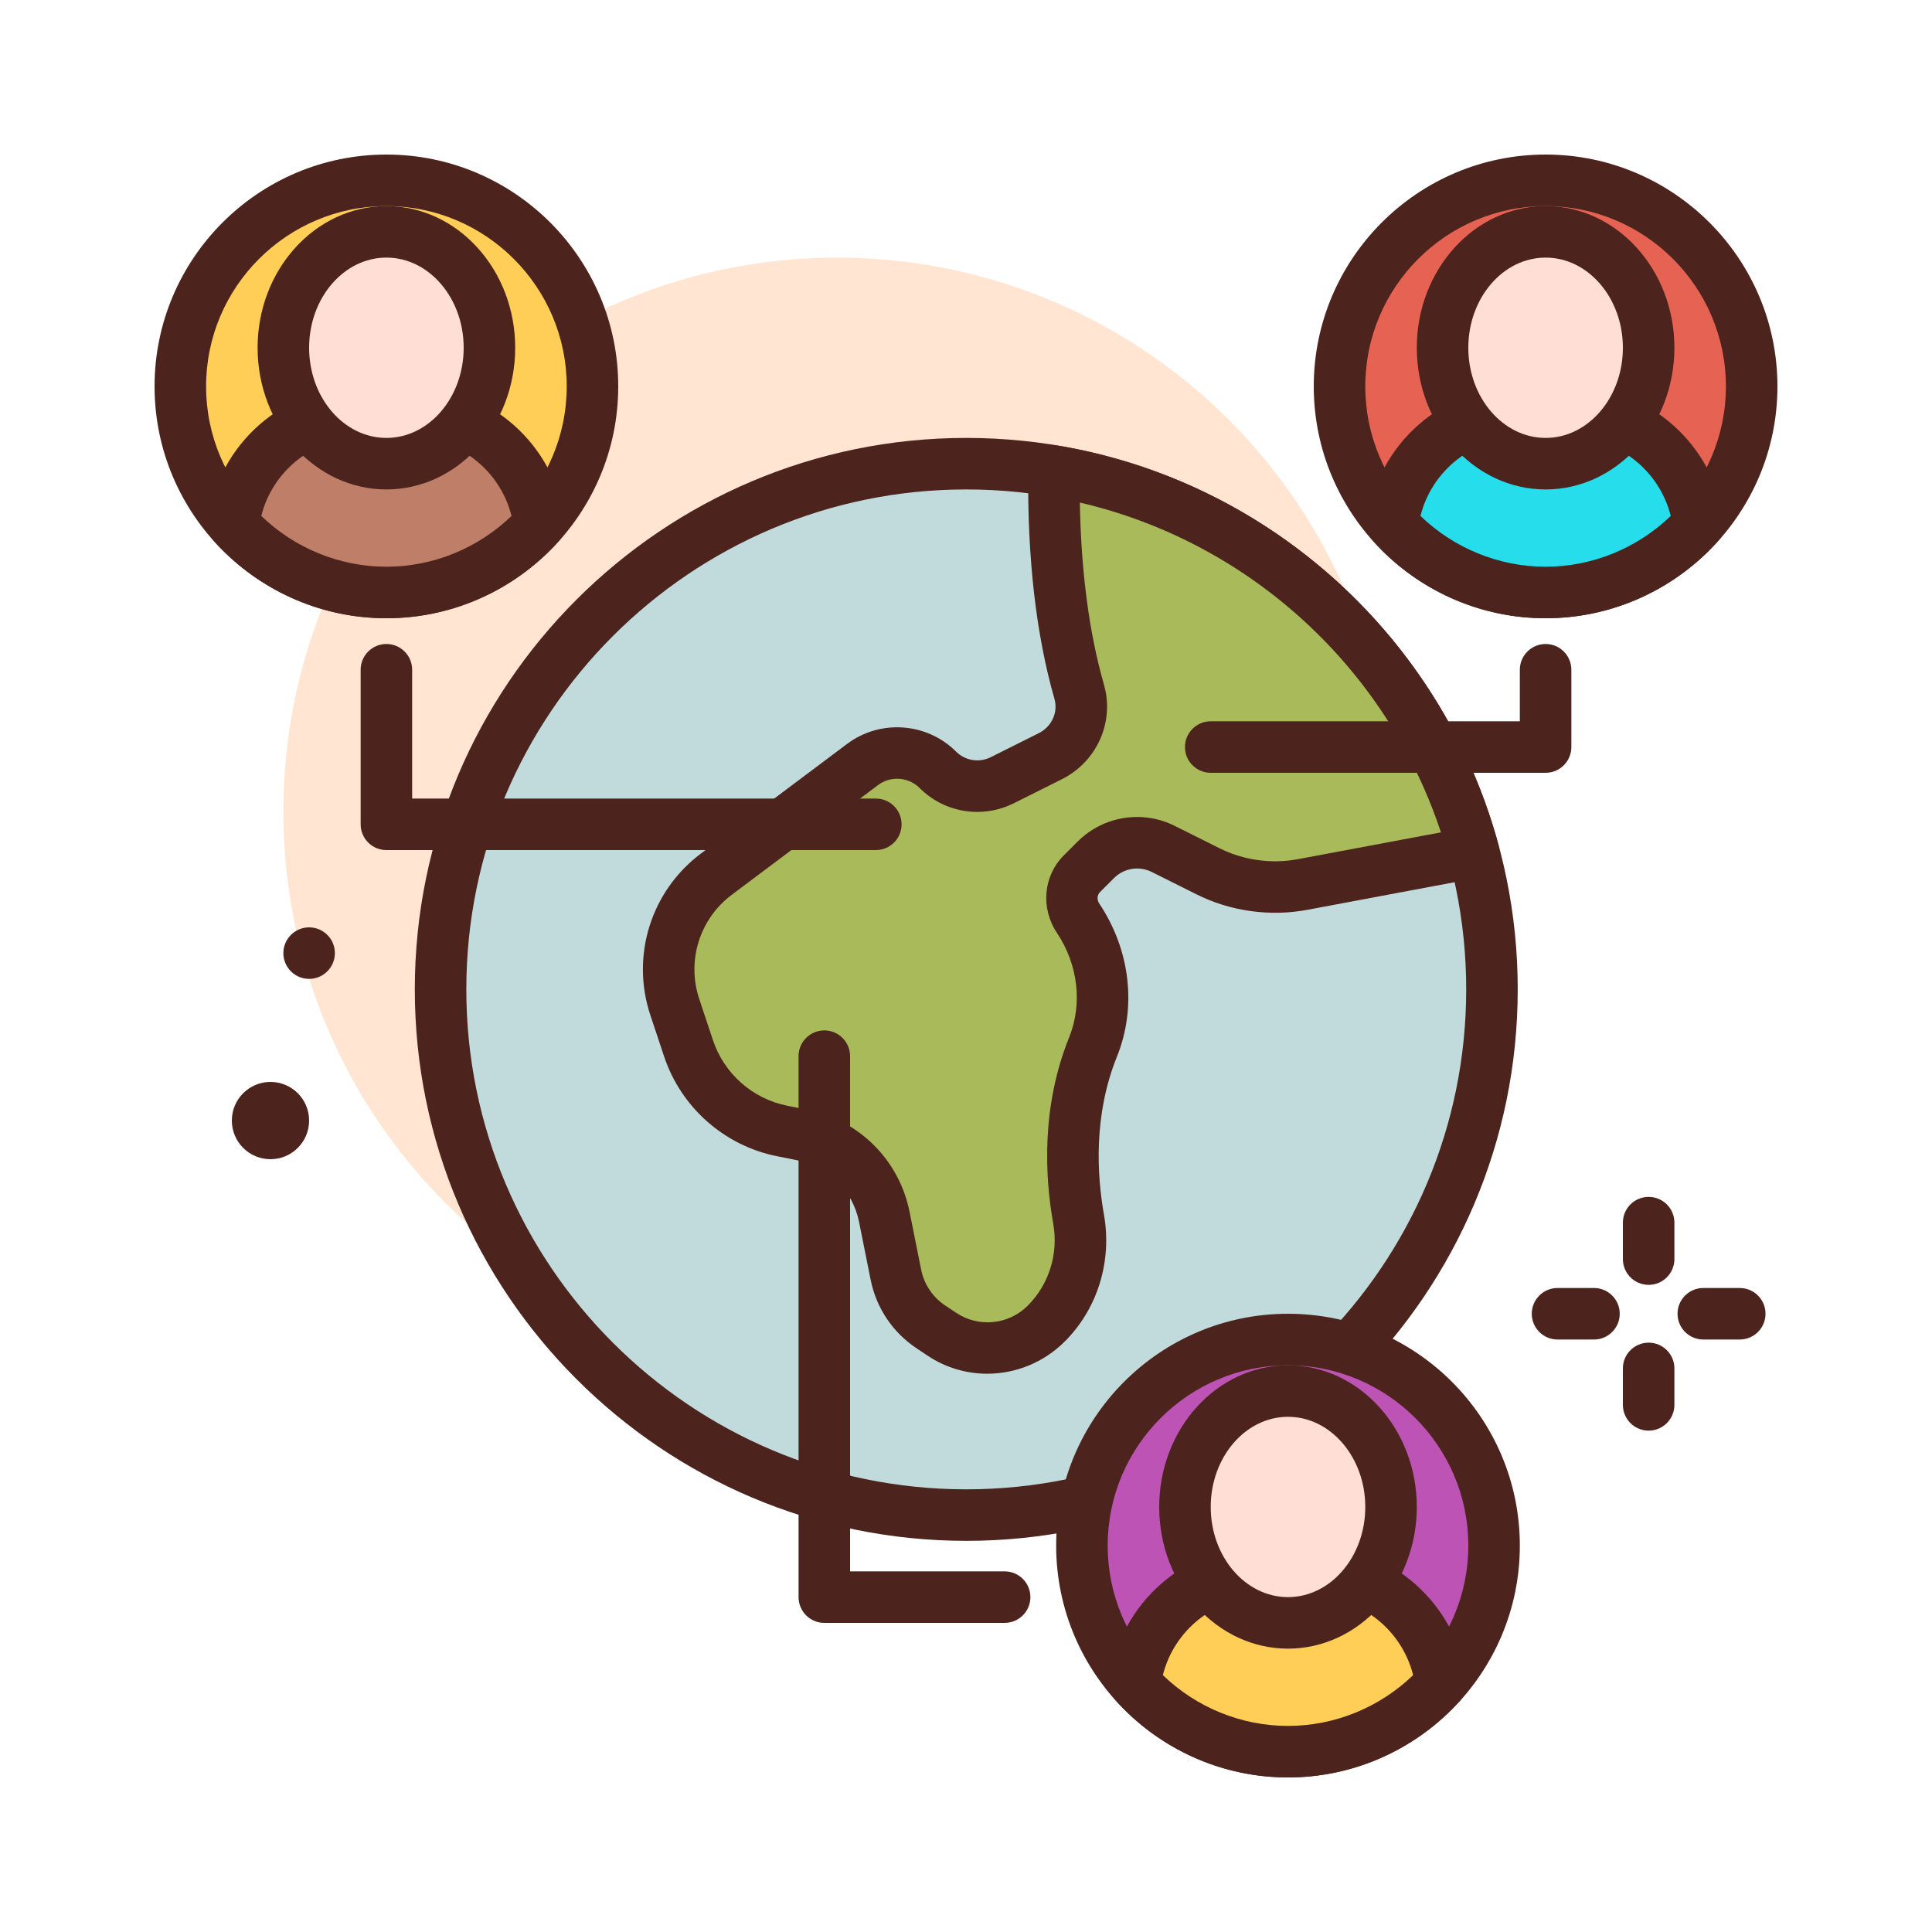 <svg id="spreading" enable-background="new 0 0 300 300" height="512" viewBox="0 0 300 300" width="512" xmlns="http://www.w3.org/2000/svg"><g><circle cx="130" cy="126" fill="#ffe5d2" r="86"/><circle cx="42" cy="174" fill="#4c241d" r="6"/><g><circle cx="150.041" cy="153.631" fill="#c1dbdc" r="81.631"/><path d="m150.039 239.262c-47.215 0-85.629-38.414-85.629-85.631s38.414-85.631 85.629-85.631c47.219 0 85.633 38.414 85.633 85.631s-38.414 85.631-85.633 85.631zm0-163.262c-42.805 0-77.629 34.824-77.629 77.631s34.824 77.631 77.629 77.631c42.809 0 77.633-34.824 77.633-77.631s-34.824-77.631-77.633-77.631z" fill="#4c241d"/></g><g><path d="m163.666 73.154c-.117 10.057.614 22.748 3.917 34.286 1.132 3.954-.814 8.143-4.492 9.982l-7.464 3.732c-3.336 1.668-7.365 1.014-10.002-1.623-3.144-3.144-8.121-3.497-11.677-.83l-22.711 17.033c-6.371 4.779-8.97 13.098-6.452 20.654l2.133 6.401c2.191 6.574 7.737 11.47 14.532 12.829l3.162.633c6.41 1.282 11.421 6.293 12.703 12.703l1.792 8.958c.665 3.325 2.624 6.25 5.445 8.131l1.714 1.143c5.071 3.381 11.823 2.712 16.133-1.597l.123-.123c4.235-4.236 6.006-10.28 4.959-16.178-1.219-6.869-1.732-16.844 2.238-26.687 2.65-6.57 1.658-14.068-2.272-19.962-.062-.093-.095-.142-.095-.142-1.451-2.177-1.164-5.013.652-6.828l2.143-2.143c2.765-2.764 6.988-3.45 10.485-1.702l6.915 3.458c4.554 2.277 9.727 3.001 14.731 2.063l26.575-4.983c-8.206-30.487-33.618-53.901-65.187-59.208z" fill="#a9ba5a"/><path d="m153.301 213.311c-3.219 0-6.441-.92-9.254-2.797l-1.715-1.143c-3.73-2.486-6.266-6.277-7.145-10.676l-1.793-8.957c-.969-4.842-4.723-8.596-9.566-9.566l-3.164-.633c-8.18-1.635-14.902-7.568-17.539-15.484l-2.133-6.402c-3.07-9.203.082-19.299 7.848-25.119l22.711-17.031c5.109-3.836 12.379-3.326 16.902 1.201 1.422 1.42 3.586 1.77 5.383.873l7.465-3.732c2.004-1.002 3.027-3.232 2.438-5.303-2.859-9.986-4.227-21.908-4.07-35.434.016-1.168.539-2.273 1.434-3.021.898-.748 2.059-1.074 3.23-.877 32.871 5.527 59.715 29.906 68.387 62.111.289 1.076.117 2.225-.477 3.168s-1.555 1.598-2.648 1.803l-26.574 4.984c-5.824 1.092-11.957.236-17.262-2.418l-6.914-3.457c-1.953-.975-4.316-.6-5.867.953l-2.145 2.143c-.473.471-.535 1.205-.152 1.781 4.859 7.283 5.852 16.135 2.75 23.82-3.648 9.045-3.105 18.311-2.012 24.49 1.289 7.25-.98 14.617-6.066 19.705-3.322 3.318-7.681 5.018-12.052 5.018zm-14-92.389c-1.035 0-2.074.322-2.949.979l-22.715 17.033c-5.004 3.752-7.035 10.258-5.059 16.189l2.133 6.402c1.734 5.199 6.148 9.096 11.523 10.17l3.164.633c8.02 1.605 14.238 7.824 15.84 15.842l1.793 8.957c.461 2.303 1.789 4.287 3.738 5.588l1.715 1.143c3.477 2.318 8.133 1.854 11.086-1.098 3.363-3.365 4.801-8.094 3.973-12.773-1.281-7.211-1.891-18.076 2.465-28.883 2.113-5.232 1.406-11.307-1.887-16.248-2.578-3.869-2.098-8.861 1.051-12.016l2.148-2.146c3.988-3.986 10.055-4.971 15.102-2.449l6.914 3.457c3.746 1.879 8.094 2.48 12.207 1.711l22.207-4.164c-8.465-25.617-29.824-45.109-56.07-51.213.188 10.748 1.445 20.252 3.75 28.305 1.652 5.77-1.102 11.936-6.551 14.66l-7.465 3.732c-4.891 2.439-10.762 1.486-14.617-2.373-.953-.952-2.223-1.438-3.496-1.438z" fill="#4c241d"/></g><g fill="#4c241d"><circle cx="48" cy="148" r="4"/><path d="m256 199.512c-2.211 0-4-1.791-4-4v-5.66c0-2.209 1.789-4 4-4s4 1.791 4 4v5.66c0 2.209-1.789 4-4 4z"/><path d="m256 222.148c-2.211 0-4-1.791-4-4v-5.66c0-2.209 1.789-4 4-4s4 1.791 4 4v5.66c0 2.209-1.789 4-4 4z"/><path d="m247.512 208h-5.66c-2.211 0-4-1.791-4-4s1.789-4 4-4h5.66c2.211 0 4 1.791 4 4s-1.789 4-4 4z"/><path d="m270.148 208h-5.66c-2.211 0-4-1.791-4-4s1.789-4 4-4h5.66c2.211 0 4 1.791 4 4s-1.789 4-4 4z"/></g><g><circle cx="60" cy="60" fill="#ffce56" r="32"/><path d="m60 96c-19.852 0-36-16.15-36-36s16.148-36 36-36 36 16.15 36 36-16.148 36-36 36zm0-64c-15.438 0-28 12.561-28 28s12.562 28 28 28 28-12.561 28-28-12.562-28-28-28z" fill="#4c241d"/></g><g><path d="m83.739 81.405c-1.285-9.807-9.582-17.405-19.739-17.405h-8c-10.157 0-18.454 7.598-19.739 17.405 5.857 6.491 14.308 10.595 23.739 10.595s17.882-4.104 23.739-10.595z" fill="#bf7e68"/><path d="m60 96c-10.141 0-19.875-4.344-26.707-11.916-.785-.869-1.148-2.039-.996-3.199 1.558-11.906 11.75-20.885 23.703-20.885h8c11.953 0 22.145 8.979 23.703 20.885.152 1.16-.211 2.33-.996 3.199-6.832 7.572-16.566 11.916-26.707 11.916zm-19.43-15.889c5.211 5.035 12.192 7.889 19.43 7.889s14.219-2.854 19.43-7.889c-1.758-7.019-8.094-12.111-15.43-12.111h-8c-7.336 0-13.672 5.092-15.43 12.111z" fill="#4c241d"/></g><g><ellipse cx="60" cy="54" fill="#ffded5" rx="16" ry="18"/><path d="m60 76c-11.027 0-20-9.869-20-22s8.973-22 20-22 20 9.869 20 22-8.973 22-20 22zm0-36c-6.617 0-12 6.281-12 14s5.383 14 12 14 12-6.281 12-14-5.383-14-12-14z" fill="#4c241d"/></g><g><circle cx="240" cy="60" fill="#e66353" r="32"/><path d="m240 96c-19.852 0-36-16.15-36-36s16.148-36 36-36 36 16.15 36 36-16.148 36-36 36zm0-64c-15.438 0-28 12.561-28 28s12.562 28 28 28 28-12.561 28-28-12.562-28-28-28z" fill="#4c241d"/></g><g><path d="m263.739 81.405c-1.285-9.807-9.582-17.405-19.739-17.405h-8c-10.157 0-18.454 7.598-19.739 17.405 5.857 6.491 14.308 10.595 23.739 10.595s17.882-4.104 23.739-10.595z" fill="#26deeb"/><path d="m240 96c-10.141 0-19.875-4.344-26.707-11.916-.785-.869-1.148-2.039-.996-3.199 1.558-11.906 11.75-20.885 23.703-20.885h8c11.953 0 22.145 8.979 23.703 20.885.152 1.16-.211 2.33-.996 3.199-6.832 7.572-16.566 11.916-26.707 11.916zm-19.43-15.889c5.211 5.035 12.192 7.889 19.43 7.889s14.219-2.854 19.43-7.889c-1.758-7.019-8.094-12.111-15.43-12.111h-8c-7.336 0-13.672 5.092-15.43 12.111z" fill="#4c241d"/></g><g><ellipse cx="240" cy="54" fill="#ffded5" rx="16" ry="18"/><path d="m240 76c-11.027 0-20-9.869-20-22s8.973-22 20-22 20 9.869 20 22-8.973 22-20 22zm0-36c-6.617 0-12 6.281-12 14s5.383 14 12 14 12-6.281 12-14-5.383-14-12-14z" fill="#4c241d"/></g><g><circle cx="200" cy="240" fill="#bd53b5" r="32"/><path d="m200 276c-19.852 0-36-16.15-36-36s16.148-36 36-36 36 16.15 36 36-16.148 36-36 36zm0-64c-15.438 0-28 12.561-28 28s12.562 28 28 28 28-12.561 28-28-12.562-28-28-28z" fill="#4c241d"/></g><g><path d="m223.739 261.405c-1.285-9.807-9.582-17.405-19.739-17.405h-8c-10.157 0-18.454 7.598-19.739 17.405 5.857 6.491 14.308 10.595 23.739 10.595s17.882-4.104 23.739-10.595z" fill="#ffce56"/><path d="m200 276c-10.141 0-19.875-4.344-26.707-11.916-.785-.869-1.148-2.039-.996-3.199 1.558-11.906 11.75-20.885 23.703-20.885h8c11.953 0 22.145 8.979 23.703 20.885.152 1.16-.211 2.33-.996 3.199-6.832 7.572-16.566 11.916-26.707 11.916zm-19.43-15.889c5.211 5.035 12.192 7.889 19.43 7.889s14.219-2.854 19.43-7.889c-1.758-7.019-8.094-12.111-15.43-12.111h-8c-7.336 0-13.672 5.092-15.43 12.111z" fill="#4c241d"/></g><g><ellipse cx="200" cy="234" fill="#ffded5" rx="16" ry="18"/><path d="m200 256c-11.027 0-20-9.869-20-22s8.973-22 20-22 20 9.869 20 22-8.973 22-20 22zm0-36c-6.617 0-12 6.281-12 14s5.383 14 12 14 12-6.281 12-14-5.383-14-12-14z" fill="#4c241d"/></g><path d="m240 120h-52c-2.211 0-4-1.791-4-4s1.789-4 4-4h48v-8c0-2.209 1.789-4 4-4s4 1.791 4 4v12c0 2.209-1.789 4-4 4z" fill="#4c241d"/><path d="m156 252h-28c-2.211 0-4-1.791-4-4v-84c0-2.209 1.789-4 4-4s4 1.791 4 4v80h24c2.211 0 4 1.791 4 4s-1.789 4-4 4z" fill="#4c241d"/><path d="m136 132h-76c-2.211 0-4-1.791-4-4v-24c0-2.209 1.789-4 4-4s4 1.791 4 4v20h72c2.211 0 4 1.791 4 4s-1.789 4-4 4z" fill="#4c241d"/></g></svg>